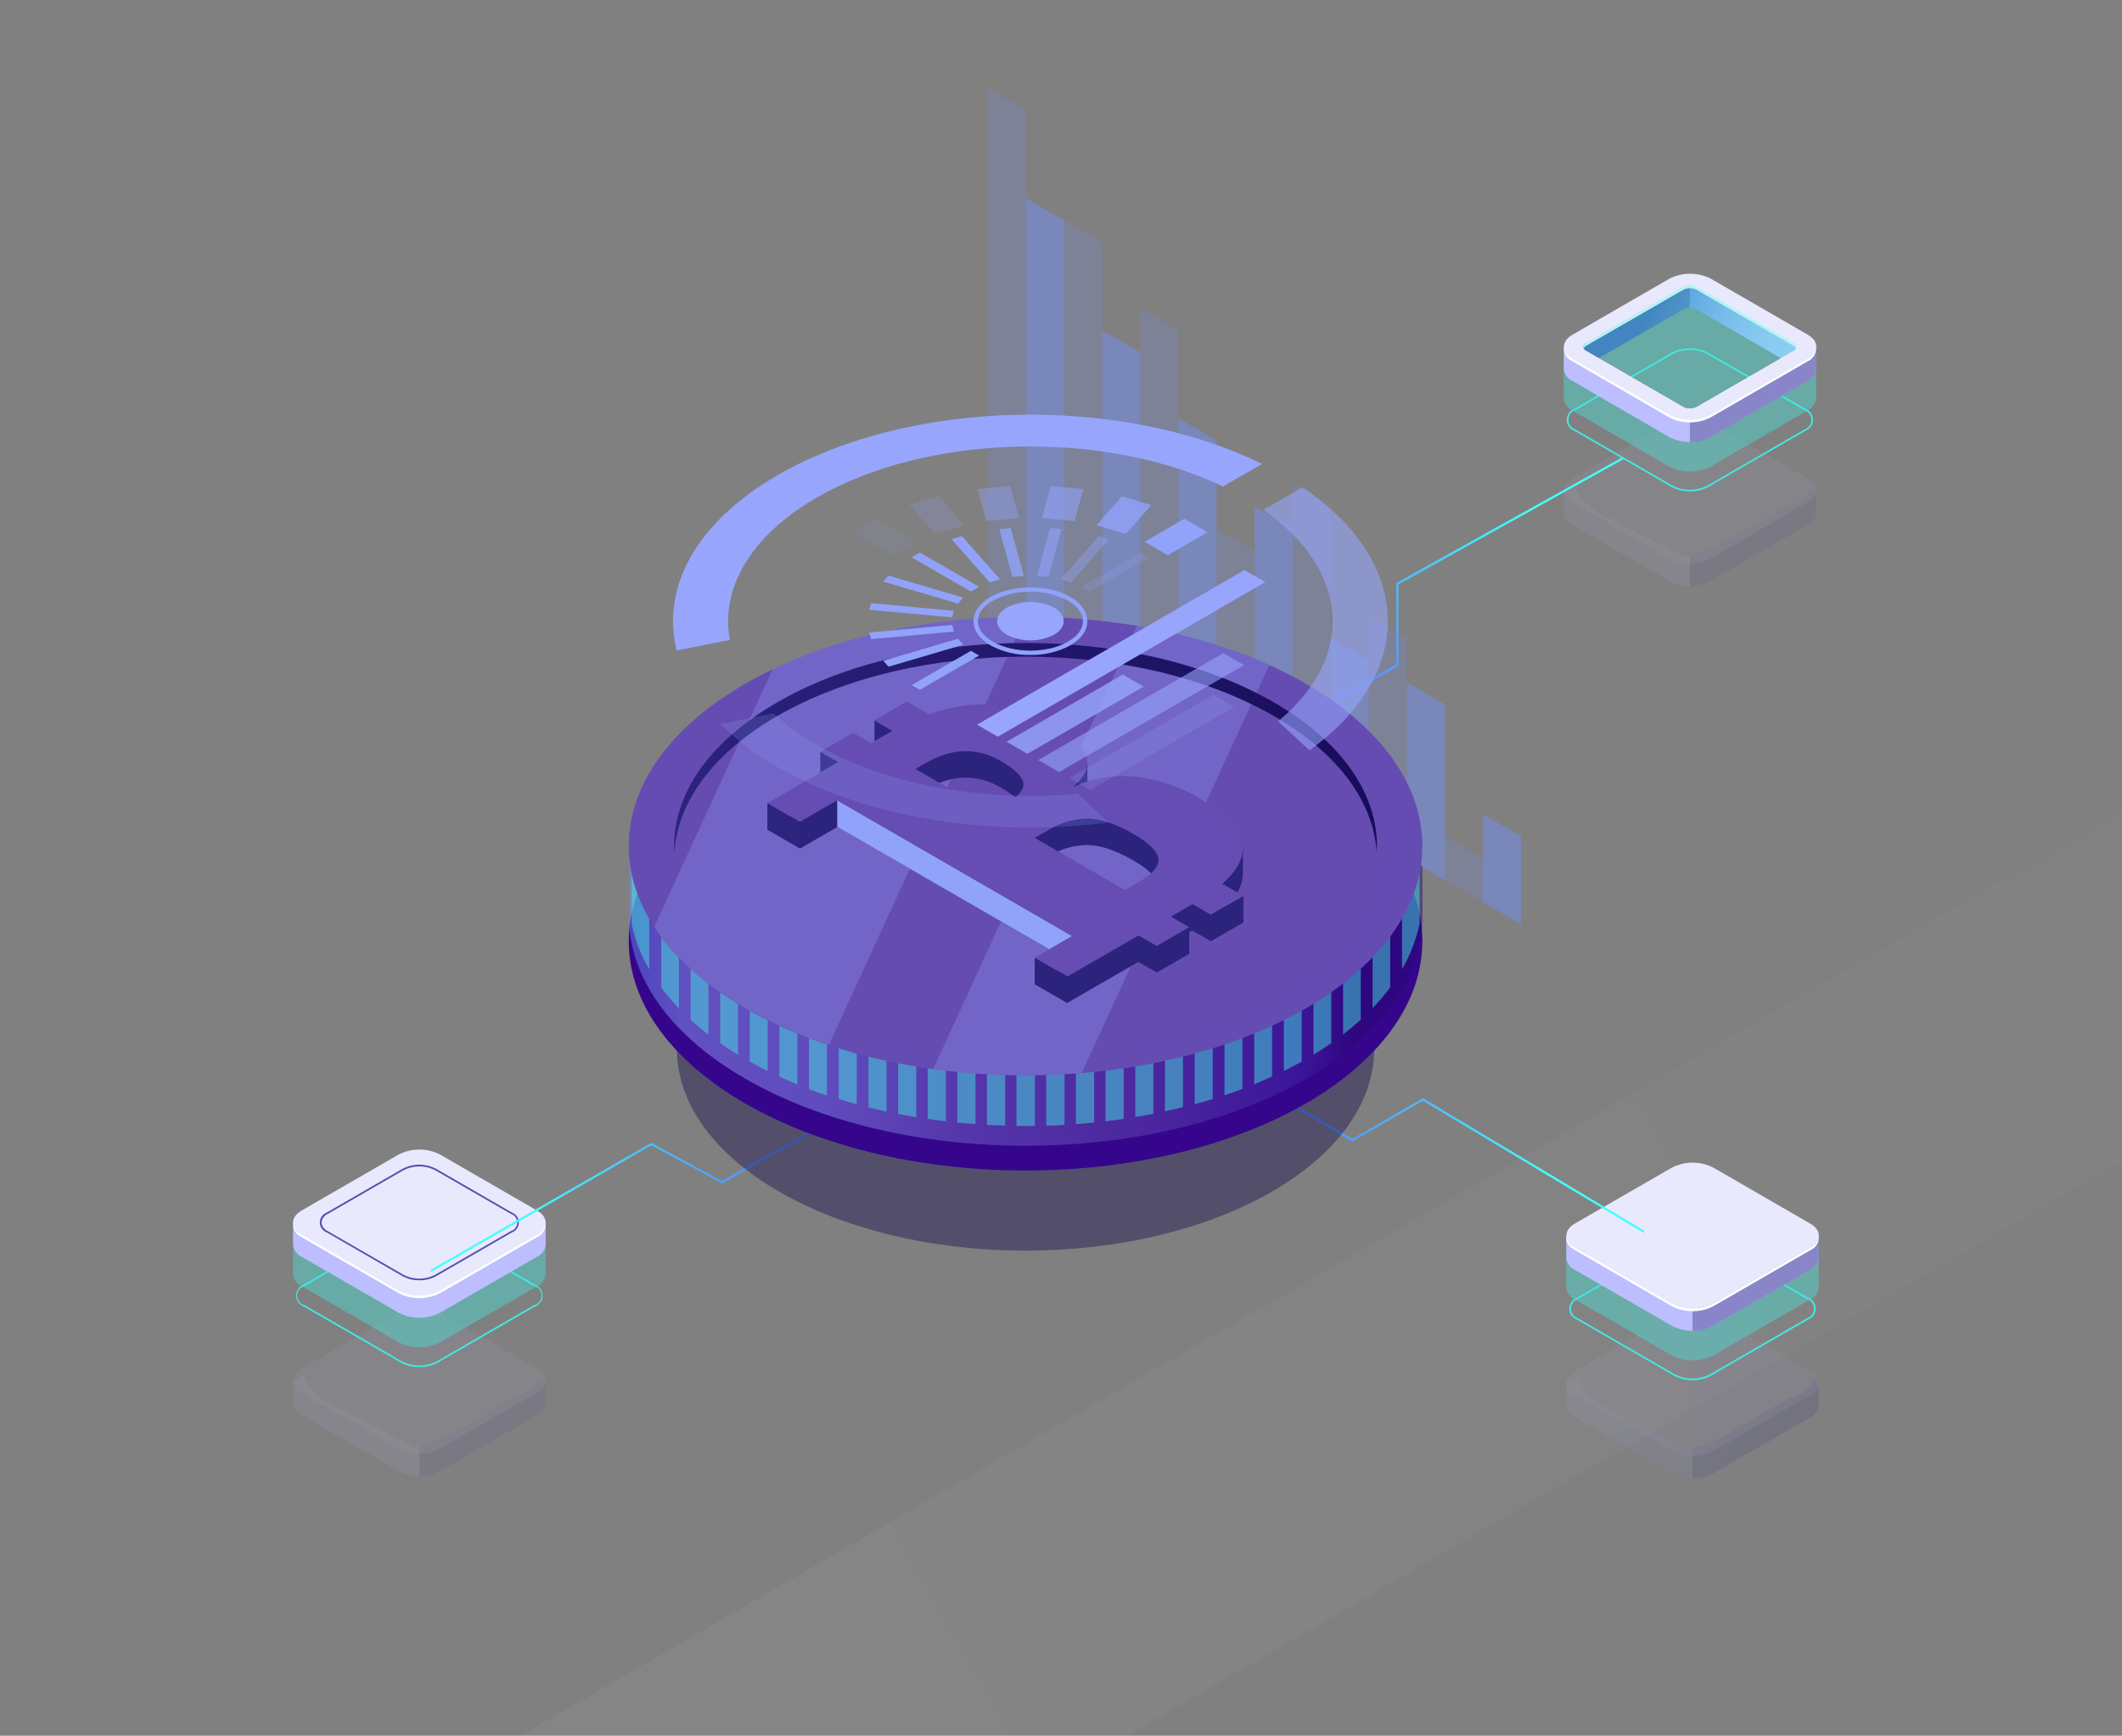 <svg width="840" height="687" viewBox="0 0 840 687" fill="none" xmlns="http://www.w3.org/2000/svg">
<rect x="0" y="0" width="840" height="687" fill="#808080" stroke="none"/>
<rect x="60" y="909.863" width="120" height="997.881" transform="rotate(-120 60 909.863)" fill="url(#paint0_linear_1_31)"/>
<g opacity="0.3">
<path opacity="0.3" d="M719.934 556.146V547.437L717.544 546.095C716.864 550.197 712.026 552.919 707.965 553.482L680.432 569.598L668.423 573.933L630.048 554.124L630.941 553.619C627.658 552.083 625.889 548.584 624.121 545.376L621.537 546.912L620.002 547.359V556.282C620.104 557.296 620.469 558.266 621.062 559.095C621.656 559.924 622.456 560.583 623.383 561.006L661.875 583.206C664.407 584.481 667.202 585.146 670.036 585.146C672.871 585.146 675.666 584.481 678.197 583.206L716.631 561.006C717.542 560.588 718.329 559.943 718.918 559.133C719.507 558.323 719.877 557.374 719.993 556.379C720.002 556.302 720.002 556.223 719.993 556.146H719.934Z" fill="url(#paint1_linear_1_31)"/>
<path opacity="0.3" d="M707.964 553.482L680.431 569.598L669.977 573.37V585.15C672.819 585.209 675.628 584.54 678.138 583.206L716.572 561.006C717.483 560.588 718.27 559.943 718.859 559.133C719.448 558.323 719.818 557.374 719.934 556.379C719.944 556.302 719.944 556.223 719.934 556.146V547.437L717.738 546.212H717.505C716.767 550.255 711.987 552.841 707.964 553.482Z" fill="#0F054C"/>
<path opacity="0.3" d="M661.876 574.342L623.442 552.141C618.934 549.556 618.934 545.318 623.442 542.713L661.876 520.512C664.407 519.237 667.202 518.573 670.037 518.573C672.871 518.573 675.666 519.237 678.198 520.512L716.632 542.713C721.12 545.318 721.12 549.556 716.632 552.141L678.198 574.342C675.669 575.626 672.873 576.295 670.037 576.295C667.201 576.295 664.405 575.626 661.876 574.342Z" fill="url(#paint2_linear_1_31)"/>
<g opacity="0.3">
<path opacity="0.3" d="M661.876 574.342L623.442 552.141C618.934 549.556 618.934 545.318 623.442 542.713L661.876 520.512C664.407 519.237 667.202 518.573 670.037 518.573C672.871 518.573 675.666 519.237 678.198 520.512L716.632 542.713C721.12 545.318 721.12 549.556 716.632 552.141L678.198 574.342C675.669 575.626 672.873 576.295 670.037 576.295C667.201 576.295 664.405 575.626 661.876 574.342Z" fill="#0F054C"/>
</g>
</g>
<path d="M669.977 546.29C667.454 546.335 664.96 545.74 662.73 544.56L624.296 522.359C623.388 522.04 622.602 521.447 622.045 520.662C621.489 519.877 621.19 518.938 621.19 517.975C621.19 517.013 621.489 516.074 622.045 515.289C622.602 514.504 623.388 513.91 624.296 513.592L662.73 491.391C664.975 490.26 667.454 489.67 669.968 489.67C672.482 489.67 674.96 490.26 677.206 491.391L715.659 513.592C716.567 513.91 717.353 514.504 717.909 515.289C718.466 516.074 718.764 517.013 718.764 517.975C718.764 518.938 718.466 519.877 717.909 520.662C717.353 521.447 716.567 522.04 715.659 522.359L677.225 544.56C674.994 545.74 672.501 546.335 669.977 546.29ZM669.977 490.341C667.571 490.293 665.191 490.855 663.06 491.974L624.626 514.175C623.828 514.44 623.134 514.95 622.642 515.632C622.15 516.314 621.885 517.134 621.885 517.975C621.885 518.817 622.15 519.636 622.642 520.319C623.134 521.001 623.828 521.511 624.626 521.776L663.06 543.976C665.202 545.059 667.568 545.624 669.968 545.624C672.367 545.624 674.734 545.059 676.875 543.976L715.309 521.737C716.107 521.472 716.802 520.962 717.294 520.28C717.786 519.598 718.051 518.778 718.051 517.936C718.051 517.095 717.786 516.275 717.294 515.593C716.802 514.911 716.107 514.401 715.309 514.136L676.875 491.935C674.747 490.832 672.374 490.283 669.977 490.341Z" fill="#42E8E0"/>
<path opacity="0.4" d="M719.934 509.451V496.29L717.544 494.949C716.864 499.07 712.026 501.772 707.965 502.336L680.432 518.452L668.423 522.787L630.048 502.977L630.941 502.472C627.658 500.936 625.889 497.437 624.121 494.229L621.537 495.765L620.002 496.212V509.587C620.104 510.601 620.469 511.571 621.062 512.4C621.656 513.229 622.456 513.888 623.383 514.311L661.875 536.511C664.404 537.795 667.2 538.465 670.036 538.465C672.872 538.465 675.668 537.795 678.197 536.511L716.631 514.311C717.542 513.893 718.329 513.248 718.918 512.438C719.507 511.628 719.877 510.679 719.993 509.684C720.002 509.607 720.002 509.528 719.993 509.451H719.934Z" fill="#42E8E0"/>
<path d="M719.934 497.748V489.039L717.544 487.697C716.864 491.819 712.026 494.521 707.965 495.085L680.432 511.2L668.423 515.535L630.048 495.726L630.941 495.221C627.658 493.685 625.889 490.186 624.121 486.978L621.537 488.533L620.002 488.961V497.884C620.104 498.898 620.469 499.868 621.062 500.697C621.656 501.526 622.456 502.185 623.383 502.608L661.875 524.808C664.404 526.092 667.2 526.762 670.036 526.762C672.872 526.762 675.668 526.092 678.197 524.808L716.631 502.608C717.542 502.19 718.329 501.545 718.918 500.735C719.507 499.925 719.877 498.976 719.993 497.981C720.002 497.904 720.002 497.825 719.993 497.748H719.934Z" fill="url(#paint3_linear_1_31)"/>
<path opacity="0.3" d="M707.964 495.084L680.431 511.2L669.977 514.971V526.752C672.819 526.81 675.628 526.141 678.138 524.808L716.572 502.607C717.483 502.19 718.27 501.545 718.859 500.735C719.448 499.924 719.818 498.976 719.934 497.981C719.944 497.903 719.944 497.825 719.934 497.747V489.038L717.738 487.813H717.505C716.767 491.857 711.987 494.52 707.964 495.084Z" fill="#0F054C"/>
<path d="M661.876 515.904L623.442 493.704C618.934 491.099 618.934 486.861 623.442 484.275L661.876 462.133C664.405 460.849 667.201 460.18 670.037 460.18C672.873 460.18 675.669 460.849 678.198 462.133L716.632 484.334C721.12 486.919 721.12 491.157 716.632 493.762L678.139 515.904C675.615 517.17 672.831 517.829 670.008 517.829C667.184 517.829 664.4 517.17 661.876 515.904Z" fill="url(#paint4_linear_1_31)"/>
<path d="M716.572 493.763L678.138 515.905C675.606 517.18 672.811 517.844 669.977 517.844C667.143 517.844 664.348 517.18 661.816 515.905L623.382 493.705C622.543 493.309 621.806 492.727 621.227 492.002C620.647 491.278 620.241 490.43 620.04 489.525C619.768 491.469 620.895 493.413 623.382 494.774L661.874 517.033C664.403 518.317 667.199 518.986 670.035 518.986C672.871 518.986 675.667 518.317 678.196 517.033L716.63 494.832C717.656 494.405 718.526 493.672 719.121 492.733C719.715 491.794 720.006 490.694 719.953 489.583C719.746 490.492 719.333 491.341 718.747 492.066C718.161 492.79 717.417 493.371 716.572 493.763Z" fill="white"/>
<path d="M650.677 488L563.253 435.683L535.458 451.718H535.135L481 419.81L481.323 419L535.458 450.746L563.253 434.711L563.899 435.035L651 487.19L650.677 488Z" fill="url(#paint5_linear_1_31)"/>
<g opacity="0.3">
<path opacity="0.3" d="M216 555.204V546.494L213.589 545.153C212.909 549.274 208.068 551.977 204.024 552.54L176.459 568.656L164.445 572.991L126.051 553.182L126.945 552.676C123.659 551.141 121.89 547.641 120.121 544.434L117.536 545.989L116 546.417V555.34C116.102 556.354 116.468 557.324 117.061 558.153C117.655 558.982 118.455 559.641 119.383 560.064L157.835 582.264C160.365 583.548 163.162 584.218 166 584.218C168.837 584.218 171.634 583.548 174.165 582.264L212.617 560.064C213.531 559.649 214.323 559.005 214.916 558.194C215.508 557.384 215.882 556.434 216 555.437C216 555.437 216 555.281 216 555.204Z" fill="url(#paint6_linear_1_31)"/>
<path opacity="0.3" d="M204.024 552.578L176.458 568.694L165.999 572.466V584.246C168.842 584.305 171.653 583.636 174.164 582.302L212.616 560.102C213.531 559.687 214.323 559.043 214.915 558.233C215.508 557.422 215.881 556.472 215.999 555.475C215.999 555.475 215.999 555.319 215.999 555.242V546.533L213.783 545.308H213.55C212.811 549.313 208.029 551.976 204.024 552.578Z" fill="#0F054C"/>
<path opacity="0.3" d="M157.835 573.419L119.383 551.218C114.872 548.613 114.872 544.375 119.383 541.79L157.835 519.531C160.365 518.247 163.162 517.577 166 517.577C168.837 517.577 171.634 518.247 174.165 519.531L212.617 541.731C217.108 544.317 217.108 548.555 212.617 551.16L174.165 573.419C171.632 574.694 168.835 575.358 166 575.358C163.164 575.358 160.368 574.694 157.835 573.419Z" fill="url(#paint7_linear_1_31)"/>
<g opacity="0.3">
<path opacity="0.3" d="M157.835 573.419L119.383 551.218C114.873 548.613 114.873 544.375 119.383 541.79L157.835 519.531C160.365 518.247 163.163 517.577 166 517.577C168.838 517.577 171.635 518.247 174.165 519.531L212.617 541.731C217.108 544.317 217.108 548.555 212.617 551.16L174.165 573.419C171.632 574.694 168.836 575.358 166 575.358C163.164 575.358 160.368 574.694 157.835 573.419Z" fill="#0F054C"/>
</g>
</g>
<path d="M166 541.11C163.474 541.165 160.977 540.569 158.749 539.379L120.296 517.179C119.395 516.856 118.615 516.262 118.064 515.479C117.513 514.696 117.217 513.762 117.217 512.805C117.217 511.847 117.513 510.913 118.064 510.13C118.615 509.347 119.395 508.754 120.296 508.431L158.749 486.23C160.996 485.09 163.48 484.495 166 484.495C168.52 484.495 171.004 485.09 173.251 486.23L211.703 508.431C212.605 508.754 213.384 509.347 213.936 510.13C214.487 510.913 214.783 511.847 214.783 512.805C214.783 513.762 214.487 514.696 213.936 515.479C213.384 516.262 212.605 516.856 211.703 517.179L173.251 539.379C171.022 540.569 168.525 541.165 166 541.11ZM159.079 538.796C161.222 539.879 163.589 540.444 165.99 540.444C168.391 540.444 170.758 539.879 172.901 538.796L211.353 516.596C212.212 516.4 212.979 515.918 213.529 515.229C214.078 514.541 214.377 513.686 214.377 512.805C214.377 511.924 214.078 511.069 213.529 510.38C212.979 509.691 212.212 509.21 211.353 509.014L172.901 486.814C170.761 485.721 168.393 485.152 165.99 485.152C163.587 485.152 161.219 485.721 159.079 486.814L120.627 509.014C119.768 509.21 119.001 509.691 118.451 510.38C117.902 511.069 117.603 511.924 117.603 512.805C117.603 513.686 117.902 514.541 118.451 515.229C119.001 515.918 119.768 516.4 120.627 516.596L159.079 538.796Z" fill="#42E8E0"/>
<path opacity="0.4" d="M216 504.29V491.11L213.589 489.768C212.909 493.89 208.068 496.592 204.024 497.155L176.458 513.271L164.445 517.587L126.05 497.778L126.945 497.272C123.659 495.736 121.89 492.237 120.121 489.03L117.536 490.585L116 491.012V504.407C116.093 505.421 116.456 506.392 117.051 507.219C117.646 508.046 118.451 508.7 119.383 509.111L157.835 531.312C160.365 532.596 163.162 533.265 166 533.265C168.837 533.265 171.634 532.596 174.165 531.312L212.617 509.111C213.531 508.696 214.323 508.052 214.916 507.242C215.508 506.431 215.882 505.482 216 504.484C216 504.484 216 504.329 216 504.251V504.29Z" fill="#42E8E0"/>
<path d="M216 492.568V483.859L213.589 482.517C212.909 486.638 208.068 489.341 204.024 489.904L176.458 506.02L164.445 510.355L126.05 490.546L126.945 490.04C123.659 488.505 121.89 485.006 120.121 481.817L117.536 483.353L116 483.781V492.723C116.105 493.734 116.472 494.7 117.066 495.525C117.659 496.35 118.458 497.006 119.383 497.428L157.835 519.628C160.365 520.912 163.162 521.582 166 521.582C168.837 521.582 171.634 520.912 174.165 519.628L212.617 497.428C213.531 497.013 214.323 496.369 214.916 495.559C215.508 494.748 215.882 493.798 216 492.801C216 492.801 216 492.645 216 492.568Z" fill="url(#paint8_linear_1_31)"/>
<path d="M157.835 510.783L119.383 488.582C114.872 485.977 114.872 481.739 119.383 479.154L157.835 456.953C160.365 455.669 163.162 455 166 455C168.837 455 171.634 455.669 174.165 456.953L212.617 479.154C217.108 481.759 217.108 485.977 212.617 488.582L174.165 510.783C171.634 512.067 168.837 512.736 166 512.736C163.162 512.736 160.365 512.067 157.835 510.783Z" fill="url(#paint9_linear_1_31)"/>
<path d="M166 506.739C163.719 506.79 161.463 506.255 159.449 505.184L129.414 487.843C128.593 487.552 127.882 487.013 127.379 486.301C126.876 485.589 126.607 484.739 126.607 483.868C126.607 482.996 126.876 482.146 127.379 481.434C127.882 480.723 128.593 480.184 129.414 479.892L159.449 462.552C161.478 461.518 163.723 460.978 166 460.978C168.277 460.978 170.522 461.518 172.551 462.552L202.586 479.892C203.408 480.184 204.118 480.723 204.621 481.434C205.124 482.146 205.394 482.996 205.394 483.868C205.394 484.739 205.124 485.589 204.621 486.301C204.118 487.013 203.408 487.552 202.586 487.843L172.551 505.184C170.537 506.255 168.281 506.79 166 506.739ZM159.779 504.601C161.704 505.579 163.832 506.089 165.99 506.089C168.149 506.089 170.277 505.579 172.201 504.601L202.256 487.26C202.977 487.032 203.607 486.581 204.054 485.971C204.501 485.361 204.742 484.624 204.742 483.868C204.742 483.112 204.501 482.375 204.054 481.765C203.607 481.155 202.977 480.703 202.256 480.476L172.201 463.154C170.277 462.176 168.149 461.666 165.99 461.666C163.832 461.666 161.704 462.176 159.779 463.154L129.744 480.495C129.069 480.789 128.485 481.257 128.051 481.851C127.617 482.446 127.349 483.145 127.276 483.878C127.352 484.612 127.62 485.312 128.054 485.91C128.487 486.507 129.07 486.979 129.744 487.28L159.779 504.601Z" fill="#5351AF"/>
<path d="M212.617 488.583L174.164 510.783C171.634 512.067 168.837 512.737 165.999 512.737C163.162 512.737 160.365 512.067 157.835 510.783L119.382 488.583C118.543 488.187 117.806 487.605 117.226 486.88C116.647 486.156 116.24 485.309 116.039 484.403C115.994 485.517 116.29 486.618 116.888 487.559C117.485 488.501 118.355 489.237 119.382 489.671L157.835 511.872C160.367 513.147 163.164 513.811 165.999 513.811C168.835 513.811 171.631 513.147 174.164 511.872L212.617 489.671C213.643 489.239 214.512 488.502 215.107 487.56C215.701 486.618 215.992 485.516 215.941 484.403C215.742 485.307 215.34 486.154 214.763 486.878C214.187 487.603 213.453 488.186 212.617 488.583Z" fill="white"/>
<path d="M170.709 503.441L257.839 453.308L285.723 468.352L286.046 468.35L340.002 437.768L339.674 437.002L285.718 467.43L257.834 452.386L257.189 452.697L170.382 502.675L170.709 503.441Z" fill="url(#paint10_linear_1_31)"/>
<g opacity="0.3">
<path opacity="0.3" d="M718.903 202.896V194.187L716.495 192.845C715.815 196.947 710.979 199.669 706.94 200.232L679.4 216.329L667.398 220.683L629.041 200.874L629.934 200.349C626.652 198.833 624.885 195.314 623.117 192.126L620.534 193.662L619 194.089V203.032C619.091 204.047 619.453 205.019 620.047 205.846C620.642 206.674 621.447 207.326 622.379 207.736L660.795 229.937C663.322 231.221 666.117 231.89 668.952 231.89C671.786 231.89 674.581 231.221 677.109 229.937L715.524 207.736C716.438 207.322 717.229 206.678 717.821 205.867C718.413 205.057 718.786 204.107 718.903 203.11V202.896Z" fill="url(#paint11_linear_1_31)"/>
<path opacity="0.3" d="M706.939 200.232L679.4 216.329L668.951 220.119V231.9C671.791 231.959 674.599 231.289 677.108 229.956L715.523 207.756C716.437 207.341 717.228 206.697 717.82 205.886C718.412 205.076 718.785 204.126 718.903 203.129V202.915V194.206L716.708 192.981H716.475C715.698 197.005 710.94 199.669 706.939 200.232Z" fill="#0F054C"/>
<path opacity="0.3" d="M660.794 221.091L622.476 198.891C617.97 196.286 617.97 192.067 622.476 189.462L660.794 167.184C663.322 165.9 666.117 165.231 668.951 165.231C671.786 165.231 674.581 165.9 677.108 167.184L715.524 189.385C720.029 191.99 720.029 196.208 715.524 198.813L677.108 221.014C674.587 222.31 671.795 222.992 668.961 223.006C666.126 223.019 663.328 222.363 660.794 221.091Z" fill="url(#paint12_linear_1_31)"/>
<g opacity="0.3">
<path opacity="0.3" d="M660.794 221.091L622.476 198.891C617.97 196.286 617.97 192.067 622.476 189.462L660.794 167.184C663.322 165.9 666.117 165.231 668.951 165.231C671.786 165.231 674.581 165.9 677.108 167.184L715.524 189.385C720.029 191.99 720.029 196.208 715.524 198.813L677.108 221.014C674.587 222.31 671.795 222.992 668.961 223.006C666.126 223.019 663.328 222.363 660.794 221.091Z" fill="#0F054C"/>
</g>
</g>
<path d="M668.953 194.498C666.431 194.543 663.938 193.948 661.708 192.768L623.293 170.567C622.386 170.248 621.6 169.655 621.044 168.87C620.488 168.085 620.189 167.146 620.189 166.183C620.189 165.221 620.488 164.282 621.044 163.497C621.6 162.712 622.386 162.118 623.293 161.8L661.708 139.599C663.956 138.467 666.437 137.878 668.953 137.878C671.468 137.878 673.949 138.467 676.197 139.599L714.612 161.8C715.519 162.118 716.305 162.712 716.861 163.497C717.417 164.282 717.716 165.221 717.716 166.183C717.716 167.146 717.417 168.085 716.861 168.87C716.305 169.655 715.519 170.248 714.612 170.567L676.197 192.768C673.967 193.948 671.475 194.543 668.953 194.498ZM668.953 138.53C666.552 138.488 664.18 139.057 662.058 140.182L623.623 162.383C622.826 162.648 622.132 163.158 621.64 163.84C621.148 164.522 620.883 165.342 620.883 166.183C620.883 167.025 621.148 167.844 621.64 168.527C622.132 169.209 622.826 169.719 623.623 169.984L662.058 192.184C664.199 193.267 666.564 193.832 668.962 193.832C671.361 193.832 673.726 193.267 675.867 192.184L714.282 169.984C715.08 169.719 715.773 169.209 716.265 168.527C716.757 167.844 717.022 167.025 717.022 166.183C717.022 165.342 716.757 164.522 716.265 163.84C715.773 163.158 715.08 162.648 714.282 162.383L675.867 140.182C673.738 139.057 671.36 138.488 668.953 138.53Z" fill="#42E8E0"/>
<path opacity="0.4" d="M718.903 157.659V144.498L716.495 143.156C715.815 147.258 710.979 149.98 706.94 150.544L679.4 166.659L667.398 171.072L629.041 151.263L629.934 150.757C626.652 149.222 624.885 145.722 623.117 142.515L620.534 144.051L619 144.498V157.873C619.124 158.883 619.51 159.844 620.12 160.659C620.73 161.474 621.542 162.115 622.476 162.519L660.795 184.68C663.322 185.964 666.117 186.634 668.952 186.634C671.786 186.634 674.581 185.964 677.109 184.68L715.524 162.48C716.438 162.065 717.229 161.421 717.821 160.611C718.413 159.8 718.786 158.85 718.903 157.853V157.62V157.659Z" fill="#42E8E0"/>
<path d="M718.903 145.956V137.247L716.495 135.905C715.815 140.007 710.979 142.729 706.94 143.292L679.4 159.408L667.398 163.743L629.041 143.856L629.934 143.351C626.652 141.815 624.885 138.316 623.117 135.108L620.534 136.644L619 137.091V146.014C619.102 147.028 619.467 147.998 620.06 148.827C620.653 149.656 621.453 150.315 622.379 150.738L660.795 173.016C663.325 174.291 666.119 174.956 668.952 174.956C671.785 174.956 674.578 174.291 677.109 173.016L715.524 150.816C716.438 150.401 717.229 149.757 717.821 148.947C718.413 148.136 718.786 147.186 718.903 146.189V145.956Z" fill="url(#paint13_linear_1_31)"/>
<path opacity="0.3" d="M706.939 143.293L679.4 159.409L668.951 163.18V174.961C671.791 175.019 674.599 174.35 677.108 173.017L715.523 150.816C716.437 150.402 717.228 149.758 717.82 148.947C718.412 148.137 718.785 147.187 718.903 146.19V145.956V137.247L716.708 136.022H716.475C715.698 140.066 710.94 142.729 706.939 143.293Z" fill="#0F054C"/>
<path d="M629.934 143.428L666.349 122.472C667.16 122.065 668.054 121.853 668.961 121.853C669.868 121.853 670.763 122.065 671.573 122.472L707.328 143.137L706.94 143.37C710.979 142.806 715.815 140.084 716.495 135.983L676.351 113.627L664.698 110.536L655.182 116.134L623.137 135.263C624.885 138.393 626.652 141.912 629.934 143.428Z" fill="url(#paint14_linear_1_31)"/>
<path opacity="0.3" d="M668.951 111.605L664.679 110.458L655.162 116.057L623.117 135.186C624.884 138.393 626.652 141.893 629.934 143.428L666.349 122.472C667.145 122.033 668.043 121.811 668.951 121.83V111.605Z" fill="#0F054C"/>
<path d="M660.794 164.152L622.476 141.912C617.97 139.327 617.97 135.089 622.476 132.484L660.891 110.283C663.422 109.008 666.215 108.344 669.048 108.344C671.881 108.344 674.675 109.008 677.205 110.283L715.621 132.484C720.127 135.089 720.127 139.327 715.621 141.912L677.205 164.113C674.668 165.419 671.858 166.104 669.005 166.11C666.152 166.117 663.338 165.446 660.794 164.152ZM671.573 113.608C670.762 113.201 669.868 112.989 668.961 112.989C668.054 112.989 667.16 113.201 666.349 113.608L627.933 135.808C627.613 135.912 627.335 136.115 627.137 136.387C626.939 136.66 626.832 136.988 626.832 137.324C626.832 137.661 626.939 137.989 627.137 138.262C627.335 138.534 627.613 138.737 627.933 138.841L666.349 161.041C667.16 161.448 668.054 161.66 668.961 161.66C669.868 161.66 670.762 161.448 671.573 161.041L709.989 138.841C710.3 138.728 710.568 138.521 710.758 138.25C710.948 137.979 711.05 137.656 711.05 137.324C711.05 136.993 710.948 136.67 710.758 136.399C710.568 136.128 710.3 135.921 709.989 135.808L671.573 113.608Z" fill="url(#paint15_linear_1_31)"/>
<path d="M709.988 135.73L671.573 113.53C670.762 113.123 669.867 112.911 668.96 112.911C668.054 112.911 667.159 113.123 666.348 113.53L627.933 135.73C626.962 136.294 626.651 137.071 626.962 137.791C627.181 137.377 627.519 137.038 627.933 136.819L666.348 114.696C667.159 114.289 668.054 114.077 668.96 114.077C669.867 114.077 670.762 114.289 671.573 114.696L709.988 136.897C710.397 137.116 710.729 137.455 710.94 137.869C711.25 137.071 710.94 136.294 709.988 135.73Z" fill="white"/>
<path d="M715.525 141.912L677.11 164.112C674.582 165.397 671.787 166.066 668.953 166.066C666.118 166.066 663.323 165.397 660.796 164.112L622.477 141.912C621.639 141.522 620.901 140.944 620.322 140.222C619.743 139.501 619.337 138.655 619.137 137.752C619.094 138.863 619.391 139.961 619.988 140.899C620.584 141.837 621.453 142.57 622.477 143.001L660.796 165.24C663.323 166.524 666.118 167.193 668.953 167.193C671.787 167.193 674.582 166.524 677.11 165.24L715.525 143.039C716.549 142.609 717.418 141.876 718.015 140.938C718.612 140 718.909 138.902 718.866 137.791C718.66 138.687 718.252 139.525 717.673 140.239C717.094 140.953 716.359 141.526 715.525 141.912Z" fill="white"/>
<path d="M661.882 163.53L623.466 141.329C619.582 139.074 619.582 135.497 623.466 133.164L661.882 110.964C664.07 109.844 666.493 109.261 668.951 109.261C671.409 109.261 673.832 109.844 676.02 110.964L714.436 133.164C718.32 135.419 718.32 138.996 714.436 141.329L676.02 163.53C673.832 164.649 671.409 165.233 668.951 165.233C666.493 165.233 664.07 164.649 661.882 163.53ZM672.641 112.986C671.499 112.4 670.234 112.095 668.951 112.095C667.668 112.095 666.403 112.4 665.261 112.986L626.846 135.108C626.398 135.258 626.008 135.546 625.732 135.929C625.456 136.313 625.308 136.774 625.308 137.247C625.308 137.72 625.456 138.18 625.732 138.564C626.008 138.948 626.398 139.235 626.846 139.385L665.203 161.586C666.348 162.16 667.612 162.46 668.893 162.46C670.174 162.46 671.438 162.16 672.583 161.586L711.018 139.385C711.466 139.235 711.855 138.948 712.131 138.564C712.407 138.18 712.555 137.72 712.555 137.247C712.555 136.774 712.407 136.313 712.131 135.929C711.855 135.546 711.466 135.258 711.018 135.108L672.641 112.986Z" fill="url(#paint16_linear_1_31)"/>
<path opacity="0.4" d="M671.574 113.53C670.764 113.123 669.869 112.911 668.962 112.911C668.055 112.911 667.161 113.123 666.35 113.53L627.935 135.73C627.614 135.834 627.336 136.037 627.138 136.309C626.94 136.582 626.833 136.91 626.833 137.246C626.833 137.583 626.94 137.911 627.138 138.184C627.336 138.456 627.614 138.659 627.935 138.763L666.35 160.963C667.161 161.37 668.055 161.582 668.962 161.582C669.869 161.582 670.764 161.37 671.574 160.963L709.99 138.763C710.301 138.65 710.569 138.443 710.759 138.172C710.949 137.901 711.051 137.578 711.051 137.246C711.051 136.915 710.949 136.592 710.759 136.321C710.569 136.05 710.301 135.843 709.99 135.73L671.574 113.53Z" fill="#42E8E0"/>
<path d="M642.594 181.78L553.574 231.333L553.564 263.421L553.402 263.701L498.701 294.629L498.162 293.944L552.722 262.935L552.733 230.847L553.337 230.449L642.054 181.095L642.594 181.78Z" fill="url(#paint17_linear_1_31)"/>
<path opacity="0.5" d="M587.023 322.296L602.086 331.015V365.83L587.023 357.126V322.296Z" fill="#758EF5"/>
<path opacity="0.2" d="M571.961 331.015L587.024 339.719V357.126L571.961 348.423V331.015Z" fill="#758EF5"/>
<path opacity="0.5" d="M556.897 270.059L571.96 278.778V348.423L556.897 339.719V270.059Z" fill="#758EF5"/>
<path opacity="0.2" d="M541.819 243.948L556.897 252.652V339.719L541.819 331.015V243.948Z" fill="#758EF5"/>
<path opacity="0.5" d="M526.757 252.652L541.819 261.355V331.015L526.757 322.296V252.652Z" fill="#758EF5"/>
<path opacity="0.2" d="M511.693 191.711L526.756 200.415V322.296L511.693 313.592V191.711Z" fill="#758EF5"/>
<path opacity="0.5" d="M496.632 200.415L511.694 209.119V313.593L496.632 304.889V200.415Z" fill="#758EF5"/>
<path opacity="0.2" d="M481.569 209.118L496.632 217.822V304.888L481.569 296.185V209.118Z" fill="#758EF5"/>
<path opacity="0.5" d="M466.492 165.585L481.57 174.304V296.186L466.492 287.482V165.585Z" fill="#758EF5"/>
<path opacity="0.2" d="M451.429 122.067L466.491 130.77V287.482L451.429 278.762V122.067Z" fill="#758EF5"/>
<path opacity="0.5" d="M436.366 130.771L451.429 139.474V278.763L436.366 270.059V130.771Z" fill="#758EF5"/>
<path opacity="0.2" d="M421.304 87.237L436.366 95.94V270.059L421.304 261.355V87.237Z" fill="#758EF5"/>
<path opacity="0.5" d="M406.225 78.533L421.303 87.237V261.355L406.225 252.652V78.533Z" fill="#758EF5"/>
<path opacity="0.2" d="M391.163 35L406.226 43.704V252.652L391.163 243.948V35Z" fill="#758EF5"/>
<path opacity="0.4" d="M405.96 495C482.176 495 543.962 459.296 543.962 415.254C543.962 371.211 482.176 335.507 405.96 335.507C329.744 335.507 267.959 371.211 267.959 415.254C267.959 459.296 329.744 495 405.96 495Z" fill="#0F054C"/>
<path d="M405.961 463.294C492.708 463.294 563.031 422.657 563.031 372.528C563.031 322.399 492.708 281.762 405.961 281.762C319.213 281.762 248.891 322.399 248.891 372.528C248.891 422.657 319.213 463.294 405.961 463.294Z" fill="url(#paint18_linear_1_31)"/>
<path opacity="0.48" d="M563.047 342.641H559.165C552.86 326.477 538.823 311.106 517.036 298.533C455.699 263.081 356.239 263.081 294.979 298.533C274.404 310.422 260.817 324.783 253.969 339.968H249.046V360.095C247.82 384.201 263.131 408.54 294.979 426.926C356.317 462.362 455.776 462.362 517.114 426.926C547.782 409.192 563.125 385.972 563.125 362.737L563.047 342.641Z" fill="url(#paint19_linear_1_31)"/>
<path opacity="0.48" d="M559.165 334.838C558.948 334.279 558.715 333.719 558.466 333.16V319.933H550.236V318.985C548.086 316.098 545.752 313.351 543.249 310.764V319.933H538.59V306.21C536.406 304.22 534.066 302.272 531.571 300.366V319.965H526.913V296.884C524.661 295.33 522.254 293.776 519.863 292.315V319.887H515.204V289.58C512.906 288.285 510.551 287.041 508.139 285.85V319.887H503.48V283.689C501.151 282.653 498.791 281.617 496.399 280.581V319.887H491.741V288.103H484.644V319.933H479.986V296.884H472.858V319.98H468.2V305.619H461.057V319.98H456.491V314.369H449.395V319.98H362.653V314.369H355.479V319.98H350.913V305.619H343.801V319.98H339.143V296.884H332.015V319.98H327.357V288.103H320.26V319.933H315.602V280.596C313.21 281.57 310.85 282.606 308.521 283.705V319.98H303.862V285.865C301.455 287.062 299.095 288.29 296.797 289.58V319.933H292.138V292.315C289.685 293.786 287.335 295.304 285.088 296.869V319.933H280.43V300.288C277.93 302.184 275.6 304.143 273.411 306.132V319.933H268.752V310.608C266.258 313.199 263.925 315.939 261.764 318.814V319.856H253.534V332.056H250.041V365.798C251.403 372.098 253.756 378.142 257.013 383.703V362.674H261.764V390.914C263.916 393.791 266.25 396.527 268.752 399.105V362.674H273.411V403.674C275.6 405.648 277.945 407.607 280.43 409.503V362.674H285.088V412.922C287.345 414.476 289.695 415.999 292.138 417.491V362.674H296.797V420.18C299.095 421.455 301.45 422.693 303.862 423.895V362.674H308.521V426.133C310.85 427.169 313.21 428.205 315.602 429.241V362.721H320.26V431.106C322.589 431.992 324.919 432.831 327.357 433.64V362.674H332.015V435.007C334.376 435.738 336.674 436.422 339.143 437.074V362.674H343.801V438.318C346.162 438.893 348.537 439.452 350.944 439.965V362.721H355.51V440.913C357.886 441.38 360.277 441.799 362.684 442.203V362.674H367.234V442.856C369.61 443.214 372.016 443.524 374.423 443.82V362.674H378.942V444.317C381.334 444.55 383.74 444.752 386.163 444.939V362.674H390.651V445.234C393.073 445.358 395.48 445.467 397.902 445.545V362.674H402.375V445.638C404.818 445.638 407.256 445.638 409.688 445.638V362.674H414.161V445.545C416.583 445.545 418.99 445.358 421.412 445.234V362.674H425.9V444.939C428.323 444.752 430.729 444.55 433.121 444.301V362.674H437.64V443.804C440.047 443.524 442.453 443.198 444.829 442.856V362.674H449.395V442.141C451.802 441.753 454.193 441.317 456.569 440.851V362.674H461.134V439.872C463.541 439.344 465.917 438.8 468.277 438.209V362.674H472.936V437.059C475.327 436.406 477.703 435.707 480.063 434.992V362.674H484.722V433.5C487.113 432.707 489.489 431.945 491.818 430.982V362.674H496.477V429.163C498.868 428.184 501.229 427.174 503.558 426.055V362.674H508.216V423.895C510.629 422.693 512.984 421.455 515.282 420.18V362.674H519.94V417.46C522.394 415.968 524.744 414.44 526.99 412.875V362.674H531.649V409.456C534.133 407.539 536.473 405.591 538.668 403.612V362.674H543.326V399.058C545.833 396.474 548.167 393.728 550.314 390.837V362.674H554.988V383.641C558.271 378.031 560.625 371.927 561.96 365.565V334.854L559.165 334.838Z" fill="url(#paint20_linear_1_31)"/>
<path d="M405.961 425.636C492.708 425.636 563.031 384.998 563.031 334.87C563.031 284.741 492.708 244.104 405.961 244.104C319.213 244.104 248.891 284.741 248.891 334.87C248.891 384.998 319.213 425.636 405.961 425.636Z" fill="url(#paint21_linear_1_31)"/>
<path opacity="0.3" d="M406.023 244.041C370.432 244.041 334.841 250.989 305.865 264.868L259 366.824C266.64 378.558 278.581 389.547 294.902 398.981C305.434 404.983 316.554 409.889 328.086 413.621L406.023 244.041Z" fill="#91A2FA"/>
<path opacity="0.3" d="M450.03 247.74L369.406 423.149C388.889 425.797 408.602 426.318 428.197 424.703L502.407 263.236C485.679 255.858 468.078 250.65 450.03 247.74Z" fill="#91A2FA"/>
<g opacity="0.05">
<path opacity="0.05" d="M405.961 415.254C482.786 415.254 545.065 379.265 545.065 334.87C545.065 290.475 482.786 254.486 405.961 254.486C329.136 254.486 266.857 290.475 266.857 334.87C266.857 379.265 329.136 415.254 405.961 415.254Z" fill="url(#paint22_linear_1_31)"/>
<g opacity="0.05">
<path opacity="0.05" d="M157.491 334.528L156 333.658L398.337 193.623L399.828 194.493L157.491 334.528Z" fill="#91A2FA"/>
<path opacity="0.05" d="M161.761 336.983L160.27 336.128L402.607 196.094L404.098 196.949L161.761 336.983Z" fill="#91A2FA"/>
<path opacity="0.05" d="M166.032 339.455L164.541 338.6L406.878 198.566L408.369 199.42L166.032 339.455Z" fill="#91A2FA"/>
<path opacity="0.05" d="M170.302 341.926L168.811 341.071L411.148 201.037L412.639 201.891L170.302 341.926Z" fill="#91A2FA"/>
<path opacity="0.05" d="M174.572 344.397L173.082 343.527L415.418 203.492L416.909 204.363L174.572 344.397Z" fill="#91A2FA"/>
<path opacity="0.05" d="M178.842 346.853L177.352 345.998L419.688 205.963L421.179 206.818L178.842 346.853Z" fill="#91A2FA"/>
<path opacity="0.05" d="M183.113 349.324L181.622 348.469L423.959 208.434L425.434 209.289L183.113 349.324Z" fill="#91A2FA"/>
<path opacity="0.05" d="M187.383 351.795L185.893 350.94L428.229 210.906L429.705 211.761L187.383 351.795Z" fill="#91A2FA"/>
<path opacity="0.05" d="M191.653 354.267L190.163 353.396L432.499 213.362L433.975 214.217L191.653 354.267Z" fill="#91A2FA"/>
<path opacity="0.05" d="M195.924 356.722L194.433 355.867L436.77 215.833L438.245 216.688L195.924 356.722Z" fill="#91A2FA"/>
<path opacity="0.05" d="M200.178 359.193L198.703 358.338L441.04 218.304L442.515 219.159L200.178 359.193Z" fill="#91A2FA"/>
<path opacity="0.05" d="M204.449 361.664L202.974 360.81L445.311 220.775L446.786 221.63L204.449 361.664Z" fill="#91A2FA"/>
<path opacity="0.05" d="M208.719 364.12L207.244 363.265L449.581 223.23L451.056 224.085L208.719 364.12Z" fill="#91A2FA"/>
<path opacity="0.05" d="M212.99 366.591L211.515 365.736L453.852 225.702L455.327 226.557L212.99 366.591Z" fill="#91A2FA"/>
<path opacity="0.05" d="M217.26 369.062L215.785 368.207L458.122 228.173L459.597 229.028L217.26 369.062Z" fill="#91A2FA"/>
<path opacity="0.05" d="M221.531 371.533L220.04 370.679L462.377 230.629L463.868 231.499L221.531 371.533Z" fill="#91A2FA"/>
<path opacity="0.05" d="M225.801 374.005L224.31 373.135L466.647 233.1L468.138 233.955L225.801 374.005Z" fill="#91A2FA"/>
<path opacity="0.05" d="M230.071 376.461L228.581 375.606L470.917 235.572L472.408 236.426L230.071 376.461Z" fill="#91A2FA"/>
<path opacity="0.05" d="M234.341 378.932L232.851 378.077L475.187 238.042L476.678 238.897L234.341 378.932Z" fill="#91A2FA"/>
<path opacity="0.05" d="M238.612 381.403L237.121 380.533L479.458 240.498L480.949 241.368L238.612 381.403Z" fill="#91A2FA"/>
<path opacity="0.05" d="M242.882 383.858L241.392 383.003L483.728 242.969L485.219 243.824L242.882 383.858Z" fill="#91A2FA"/>
<path opacity="0.05" d="M247.152 386.33L245.662 385.475L487.998 245.44L489.489 246.295L247.152 386.33Z" fill="#91A2FA"/>
<path opacity="0.05" d="M251.423 388.801L249.932 387.946L492.269 247.912L493.76 248.767L251.423 388.801Z" fill="#91A2FA"/>
<path opacity="0.05" d="M255.693 391.272L254.202 390.417L496.539 250.367L498.03 251.238L255.693 391.272Z" fill="#91A2FA"/>
<path opacity="0.05" d="M259.963 393.727L258.473 392.873L500.81 252.838L502.3 253.693L259.963 393.727Z" fill="#91A2FA"/>
<path opacity="0.05" d="M264.234 396.198L262.743 395.344L505.08 255.309L506.555 256.164L264.234 396.198Z" fill="#91A2FA"/>
<path opacity="0.05" d="M268.504 398.67L267.014 397.815L509.351 257.781L510.826 258.635L268.504 398.67Z" fill="#91A2FA"/>
<path opacity="0.05" d="M272.759 401.141L271.284 400.271L513.621 260.236L515.096 261.107L272.759 401.141Z" fill="#91A2FA"/>
<path opacity="0.05" d="M277.029 403.597L275.554 402.742L517.891 262.708L519.366 263.562L277.029 403.597Z" fill="#91A2FA"/>
<path opacity="0.05" d="M281.299 406.068L279.824 405.213L522.161 265.178L523.636 266.033L281.299 406.068Z" fill="#91A2FA"/>
<path opacity="0.05" d="M285.57 408.539L284.095 407.684L526.432 267.649L527.907 268.504L285.57 408.539Z" fill="#91A2FA"/>
<path opacity="0.05" d="M289.84 411.01L288.365 410.14L530.702 270.106L532.177 270.961L289.84 411.01Z" fill="#91A2FA"/>
<path opacity="0.05" d="M294.11 413.466L292.635 412.611L534.957 272.577L536.447 273.431L294.11 413.466Z" fill="#91A2FA"/>
<path opacity="0.05" d="M298.38 415.937L296.905 415.083L539.242 275.048L540.717 275.903L298.38 415.937Z" fill="#91A2FA"/>
<path opacity="0.05" d="M302.651 418.409L301.176 417.554L543.497 277.504L544.988 278.374L302.651 418.409Z" fill="#91A2FA"/>
<path opacity="0.05" d="M306.921 420.88L305.446 420.009L547.768 279.975L549.258 280.845L306.921 420.88Z" fill="#91A2FA"/>
<path opacity="0.05" d="M311.192 423.335L309.701 422.48L552.038 282.446L553.529 283.301L311.192 423.335Z" fill="#91A2FA"/>
<path opacity="0.05" d="M315.462 425.807L313.972 424.952L556.309 284.918L557.799 285.773L315.462 425.807Z" fill="#91A2FA"/>
<path opacity="0.05" d="M319.733 428.278L318.242 427.423L560.579 287.373L562.07 288.243L319.733 428.278Z" fill="#91A2FA"/>
<path opacity="0.05" d="M324.002 430.749L322.512 429.879L564.849 289.844L566.339 290.715L324.002 430.749Z" fill="#91A2FA"/>
<path opacity="0.05" d="M328.273 433.204L326.782 432.35L569.119 292.315L570.61 293.17L328.273 433.204Z" fill="#91A2FA"/>
<path opacity="0.05" d="M332.544 435.675L331.054 434.821L573.391 294.786L574.881 295.641L332.544 435.675Z" fill="#91A2FA"/>
<path opacity="0.05" d="M336.814 438.147L335.323 437.293L577.66 297.258L579.151 298.113L336.814 438.147Z" fill="#91A2FA"/>
<path opacity="0.05" d="M341.084 440.619L339.594 439.748L581.931 299.714L583.421 300.569L341.084 440.619Z" fill="#91A2FA"/>
<path opacity="0.05" d="M345.355 443.074L343.864 442.219L586.201 302.185L587.692 303.04L345.355 443.074Z" fill="#91A2FA"/>
<path opacity="0.05" d="M349.626 445.545L348.135 444.69L590.472 304.656L591.962 305.511L349.626 445.545Z" fill="#91A2FA"/>
<path opacity="0.05" d="M353.895 448.016L352.404 447.161L594.741 307.111L596.232 307.982L353.895 448.016Z" fill="#91A2FA"/>
<path opacity="0.05" d="M358.166 450.472L356.675 449.617L599.012 309.582L600.487 310.437L358.166 450.472Z" fill="#91A2FA"/>
<path opacity="0.05" d="M362.436 452.943L360.945 452.089L603.282 312.054L604.757 312.909L362.436 452.943Z" fill="#91A2FA"/>
<path opacity="0.05" d="M366.69 455.414L365.215 454.56L607.552 314.525L609.027 315.38L366.69 455.414Z" fill="#91A2FA"/>
<path opacity="0.05" d="M370.961 457.886L369.485 457.031L611.822 316.981L613.297 317.851L370.961 457.886Z" fill="#91A2FA"/>
<path opacity="0.05" d="M375.232 460.341L373.757 459.486L616.094 319.452L617.569 320.307L375.232 460.341Z" fill="#91A2FA"/>
<path opacity="0.05" d="M379.503 462.812L378.027 461.957L620.364 321.923L621.839 322.778L379.503 462.812Z" fill="#91A2FA"/>
<path opacity="0.05" d="M383.772 465.284L382.297 464.429L624.634 324.395L626.109 325.25L383.772 465.284Z" fill="#91A2FA"/>
<path opacity="0.05" d="M388.042 467.755L386.551 466.885L628.888 326.851L630.378 327.721L388.042 467.755Z" fill="#91A2FA"/>
<path opacity="0.05" d="M392.312 470.211L390.821 469.356L633.158 329.321L634.649 330.176L392.312 470.211Z" fill="#91A2FA"/>
<path opacity="0.05" d="M396.583 472.681L395.092 471.827L637.429 331.792L638.919 332.647L396.583 472.681Z" fill="#91A2FA"/>
<path opacity="0.05" d="M400.852 475.153L399.361 474.298L641.698 334.264L643.189 335.118L400.852 475.153Z" fill="#91A2FA"/>
<path opacity="0.05" d="M405.123 477.623L403.632 476.753L645.969 336.719L647.459 337.589L405.123 477.623Z" fill="#91A2FA"/>
<path opacity="0.05" d="M409.393 480.08L407.902 479.225L650.239 339.191L651.73 340.046L409.393 480.08Z" fill="#91A2FA"/>
<path opacity="0.05" d="M413.663 482.551L412.172 481.696L654.509 341.662L655.999 342.517L413.663 482.551Z" fill="#91A2FA"/>
</g>
</g>
<path d="M307.605 283.441C361.954 252.062 450 252.062 504.334 283.441C530.298 298.455 543.839 317.913 544.988 337.574C546.23 316.111 532.689 294.414 504.334 278.032C449.985 246.637 361.923 246.637 307.605 278.032C279.25 294.414 265.678 316.111 266.951 337.574C268.1 317.913 281.688 298.439 307.605 283.441Z" fill="url(#paint23_linear_1_31)"/>
<path d="M448.96 317.851C440.677 317.116 432.343 318.512 424.751 321.907C434.068 314.136 431.92 306.194 418.307 298.081L417.297 297.491C412.882 294.858 408.142 292.815 403.198 291.414C398.518 290.049 393.676 289.322 388.803 289.253C384.15 289.283 379.518 289.889 375.013 291.056C372.498 291.699 370.096 292.414 367.808 293.201L359.05 288.134L346.162 295.579L353.367 299.76C352.093 300.444 350.805 301.159 349.485 301.92L344.826 304.656L337.683 300.521L324.794 307.966L331.938 312.1L323.04 317.245L319.561 319.265L318.614 319.794L303.831 328.342L316.72 335.802L331.503 327.254L424.394 380.967L409.595 389.516L422.484 396.96L437.282 388.412L441.708 385.863L450.606 380.719L457.873 384.915L470.762 377.47L466.103 374.813L463.448 373.258L472.004 368.316L479.271 372.512L492.16 365.068L487.501 362.41L483.806 360.265C488.883 355.836 491.57 351.36 491.912 346.852C492.284 340.117 486.694 333.383 475.141 326.648L474.364 326.181C466.589 321.617 457.926 318.776 448.96 317.851ZM362.435 314.836L366.581 312.427C376.851 306.5 386.686 306.241 396.086 311.65C401.583 314.758 404.564 317.726 405.076 320.353C405.589 322.98 403.011 325.933 397.312 329.197L392.297 332.087L362.435 314.836ZM445.233 362.674L409.564 342.112L414.72 339.128C419.621 336.02 425.316 334.401 431.118 334.465C436.232 334.714 442.133 336.786 448.82 340.682C454.783 344.133 458.003 347.319 458.479 350.241C458.96 353.162 456.351 356.271 450.715 359.566L445.233 362.674Z" fill="url(#paint24_linear_1_31)"/>
<path d="M324.717 297.506V305.775L331.86 301.641L324.717 297.506Z" fill="url(#paint25_linear_1_31)"/>
<path d="M346.161 285.119V293.388L353.366 289.3L346.161 285.119Z" fill="url(#paint26_linear_1_31)"/>
<path d="M430.45 301.656V311.478L423.99 307.515L430.45 301.656Z" fill="url(#paint27_linear_1_31)"/>
<path d="M491.99 334.87V346.868L482.3 340.869L491.99 334.87Z" fill="url(#paint28_linear_1_31)"/>
<path d="M448.96 307.391C440.677 306.657 432.343 308.053 424.751 311.448C434.068 303.677 431.92 295.73 418.307 287.606L417.297 287.031C412.882 284.399 408.142 282.356 403.198 280.954C398.52 279.582 393.677 278.855 388.803 278.794C384.15 278.824 379.518 279.429 375.013 280.597C372.498 281.229 370.096 281.944 367.808 282.742L359.05 277.675L346.162 285.119L353.367 289.3C352.093 289.984 350.805 290.699 349.485 291.461L344.826 294.196L337.683 290.062L324.794 297.507L331.938 301.641L323.04 306.785L319.561 308.79L318.614 309.334L303.831 317.882L316.72 325.342L331.503 316.794L424.472 370.508L409.673 379.056L422.562 386.501L437.36 377.953L441.786 375.404L450.684 370.259L457.951 374.456L470.839 367.011L466.181 364.353L463.526 362.799L472.082 357.857L479.349 362.053L492.238 354.608L487.579 351.951L483.883 349.806C488.961 345.376 491.648 340.9 491.989 336.393C492.362 329.658 486.772 322.923 475.218 316.188L474.442 315.737C466.648 311.15 457.956 308.303 448.96 307.391ZM362.435 304.376L366.581 301.967C376.851 296.04 386.686 295.781 396.086 301.19C401.583 304.298 404.564 307.267 405.077 309.894C405.589 312.52 403.011 315.473 397.312 318.737L392.297 321.628L362.435 304.376ZM445.233 352.215L409.626 331.653L414.782 328.668C419.683 325.561 425.378 323.941 431.18 324.006C436.294 324.255 442.195 326.327 448.882 330.223C454.845 333.673 458.065 336.859 458.541 339.781C459.022 342.703 456.414 345.811 450.777 349.106L445.233 352.215Z" fill="url(#paint29_linear_1_31)"/>
<path d="M492.206 354.624V365.083L479.317 372.528V362.068L492.206 354.624Z" fill="url(#paint30_linear_1_31)"/>
<path d="M470.762 367.011V377.471L457.873 384.915V374.455L470.762 367.011Z" fill="url(#paint31_linear_1_31)"/>
<path d="M422.498 386.501V396.961L409.594 389.516V379.056L422.498 386.501Z" fill="url(#paint32_linear_1_31)"/>
<path d="M303.754 317.882V328.357L316.643 335.802V325.342L303.754 317.882Z" fill="url(#paint33_linear_1_31)"/>
<path d="M331.425 327.254V316.794L316.642 325.342V335.802L331.425 327.254Z" fill="url(#paint34_linear_1_31)"/>
<path d="M331.424 316.794V327.254L415.34 375.745L424.393 370.508L331.424 316.794Z" fill="url(#paint35_linear_1_31)"/>
<path d="M407.887 259.226C402.404 259.34 396.983 258.045 392.141 255.465C387.762 252.947 385.355 249.528 385.355 245.86C385.355 242.192 387.762 238.788 392.141 236.255C400.822 231.25 414.953 231.25 423.649 236.255C428.012 238.788 430.419 242.208 430.419 245.86C430.419 249.512 428.012 252.947 423.649 255.465C418.802 258.045 413.376 259.34 407.887 259.226ZM407.887 234.203C402.702 234.108 397.578 235.333 392.995 237.762C389.191 239.969 387.095 242.845 387.095 245.86C387.095 248.875 389.191 251.766 393.011 253.973C401.21 258.713 414.564 258.713 422.779 253.973C426.583 251.766 428.695 248.891 428.695 245.86C428.695 242.829 426.583 239.969 422.779 237.762C418.197 235.331 413.072 234.106 407.887 234.203Z" fill="#91A2FA"/>
<path d="M417.22 251.253C414.334 252.722 411.142 253.487 407.903 253.487C404.665 253.487 401.473 252.722 398.586 251.253C393.431 248.284 393.431 243.482 398.586 240.482C401.473 239.014 404.665 238.248 407.903 238.248C411.142 238.248 414.334 239.014 417.22 240.482C422.36 243.451 422.36 248.284 417.22 251.253Z" fill="#97A6FC"/>
<path d="M462.282 219.764L453.043 214.433L468.773 205.341L478.028 210.672L462.282 219.764Z" fill="#91A2FA"/>
<path opacity="0.8" d="M445.667 211.341L434.021 207.906L444.13 196.452L455.776 199.886L445.667 211.341Z" fill="#91A2FA"/>
<path opacity="0.6" d="M425.357 206.274L412.453 205.093L415.931 192.395L428.836 193.576L425.357 206.274Z" fill="#91A2FA"/>
<path opacity="0.4" d="M403.337 205.093L390.417 206.274L386.938 193.576L399.843 192.395L403.337 205.093Z" fill="#91A2FA"/>
<path opacity="0.2" d="M381.753 207.906L370.106 211.341L360.013 199.871L371.643 196.452L381.753 207.906Z" fill="#91A2FA"/>
<path opacity="0.1" d="M362.73 214.433L353.49 219.764L337.76 210.672L346.999 205.341L362.73 214.433Z" fill="#91A2FA"/>
<path opacity="0.2" d="M431.444 234.141L428.198 232.26L451.677 218.692L454.923 220.572L431.444 234.141Z" fill="#91A2FA"/>
<path opacity="0.4" d="M424.006 230.504L419.922 229.292L435 212.195L439.084 213.408L424.006 230.504Z" fill="#91A2FA"/>
<path opacity="0.6" d="M415.015 228.375L410.48 227.955L415.667 209.01L420.201 209.429L415.015 228.375Z" fill="#91A2FA"/>
<path opacity="0.8" d="M405.31 227.955L400.775 228.375L395.573 209.429L400.108 209.01L405.31 227.955Z" fill="#91A2FA"/>
<path d="M395.853 229.292L391.769 230.504L376.69 213.408L380.79 212.195L395.853 229.292Z" fill="#91A2FA"/>
<path d="M387.591 232.26L384.345 234.141L360.866 220.572L364.112 218.692L387.591 232.26Z" fill="#91A2FA"/>
<path d="M381.302 236.55L379.221 238.912L349.64 230.193L351.72 227.831L381.302 236.55Z" fill="#91A2FA"/>
<path d="M377.621 241.756L376.906 244.367L344.11 241.368L344.825 238.741L377.621 241.756Z" fill="#91A2FA"/>
<path d="M376.906 247.352L377.621 249.978L344.825 252.978L344.11 250.351L376.906 247.352Z" fill="#91A2FA"/>
<path d="M379.221 252.823L381.302 255.185L351.72 263.889L349.64 261.526L379.221 252.823Z" fill="#91A2FA"/>
<path d="M384.345 257.594L387.591 259.475L364.112 273.043L360.866 271.162L384.345 257.594Z" fill="#91A2FA"/>
<path opacity="0.6" d="M500.11 201.813C534.63 225.872 536.556 260.267 505.934 285.507L518.356 296.962C560.609 266.531 559.677 222.717 515.608 192.83L500.11 201.813Z" fill="#97A6FC"/>
<path opacity="0.2" d="M426.568 314.168C390.061 317.478 351.395 311.059 323.273 294.771C317.132 291.279 311.403 287.109 306.192 282.338L285.12 286.534C291.899 293.206 299.527 298.954 307.807 303.63C343.382 324.177 393.213 331.482 438.898 325.56L426.568 314.168Z" fill="#91A2FA"/>
<path d="M267.852 257.47L288.924 253.274C285.197 233.193 296.688 212.351 323.273 196.964C367.311 171.522 437.112 170.061 484.132 192.566L499.583 183.645C444.006 156.229 360.401 157.689 307.853 188.059C275.103 206.974 261.78 232.867 267.852 257.47Z" fill="#97A6FC"/>
<path d="M394.983 291.585L386.737 286.829L492.61 225.64L500.856 230.396L394.983 291.585Z" fill="#97A6FC"/>
<path opacity="0.8" d="M406.691 298.361L398.445 293.59L444.472 266.997L452.717 271.768L406.691 298.361Z" fill="#97A6FC"/>
<path opacity="0.6" d="M419.223 305.604L410.978 300.832L484.241 258.511L492.486 263.267L419.223 305.604Z" fill="#97A6FC"/>
<path opacity="0.2" d="M431.568 312.722L423.307 307.966L480.343 275.017L488.588 279.773L431.568 312.722Z" fill="#97A6FC"/>
<defs>
<linearGradient id="paint0_linear_1_31" x1="120" y1="1256.62" x2="120" y2="1907.74" gradientUnits="userSpaceOnUse">
<stop stop-color="white" stop-opacity="0.04"/>
<stop offset="1" stop-color="white" stop-opacity="0.01"/>
</linearGradient>
<linearGradient id="paint1_linear_1_31" x1="629.95" y1="530.116" x2="709.266" y2="575.884" gradientUnits="userSpaceOnUse">
<stop stop-color="#BCBEFF"/>
<stop offset="0.23" stop-color="#AAADF8"/>
<stop offset="0.68" stop-color="#7C83E5"/>
<stop offset="1" stop-color="#5761D7"/>
</linearGradient>
<linearGradient id="paint2_linear_1_31" x1="620.002" y1="547.437" x2="719.935" y2="547.437" gradientUnits="userSpaceOnUse">
<stop stop-color="#E9E9FD"/>
<stop offset="0.36" stop-color="#D3D2F9"/>
<stop offset="0.71" stop-color="#C5C4F7"/>
<stop offset="1" stop-color="#C0BFF6"/>
</linearGradient>
<linearGradient id="paint3_linear_1_31" x1="52476" y1="9528.62" x2="54227.4" y2="12071" gradientUnits="userSpaceOnUse">
<stop stop-color="#BCBEFF"/>
<stop offset="0.23" stop-color="#AAADF8"/>
<stop offset="0.68" stop-color="#7C83E5"/>
<stop offset="1" stop-color="#5761D7"/>
</linearGradient>
<linearGradient id="paint4_linear_1_31" x1="51933" y1="14075.8" x2="57072.7" y2="14075.8" gradientUnits="userSpaceOnUse">
<stop stop-color="#E9E9FD"/>
<stop offset="0.36" stop-color="#D3D2F9"/>
<stop offset="0.71" stop-color="#C5C4F7"/>
<stop offset="1" stop-color="#C0BFF6"/>
</linearGradient>
<linearGradient id="paint5_linear_1_31" x1="480.959" y1="453.479" x2="651.052" y2="453.479" gradientUnits="userSpaceOnUse">
<stop stop-color="#5778FF"/>
<stop offset="0.104" stop-color="#567FFF"/>
<stop offset="0.261" stop-color="#5394FF"/>
<stop offset="0.45" stop-color="#4DB6FF"/>
<stop offset="0.664" stop-color="#46E4FF"/>
<stop offset="0.774" stop-color="#42FFFF"/>
</linearGradient>
<linearGradient id="paint6_linear_1_31" x1="43165.8" y1="11841.4" x2="44917.1" y2="14383.9" gradientUnits="userSpaceOnUse">
<stop stop-color="#BCBEFF"/>
<stop offset="0.23" stop-color="#AAADF8"/>
<stop offset="0.68" stop-color="#7C83E5"/>
<stop offset="1" stop-color="#5761D7"/>
</linearGradient>
<linearGradient id="paint7_linear_1_31" x1="42647.6" y1="17439.7" x2="47790.8" y2="17439.7" gradientUnits="userSpaceOnUse">
<stop stop-color="#E9E9FD"/>
<stop offset="0.36" stop-color="#D3D2F9"/>
<stop offset="0.71" stop-color="#C5C4F7"/>
<stop offset="1" stop-color="#C0BFF6"/>
</linearGradient>
<linearGradient id="paint8_linear_1_31" x1="43165.8" y1="10492.5" x2="44916.6" y2="13034.3" gradientUnits="userSpaceOnUse">
<stop stop-color="#BCBEFF"/>
<stop offset="0.23" stop-color="#AAADF8"/>
<stop offset="0.68" stop-color="#7C83E5"/>
<stop offset="1" stop-color="#5761D7"/>
</linearGradient>
<linearGradient id="paint9_linear_1_31" x1="42647.6" y1="15503.9" x2="47790.8" y2="15503.9" gradientUnits="userSpaceOnUse">
<stop stop-color="#E9E9FD"/>
<stop offset="0.36" stop-color="#D3D2F9"/>
<stop offset="0.71" stop-color="#C5C4F7"/>
<stop offset="1" stop-color="#C0BFF6"/>
</linearGradient>
<linearGradient id="paint10_linear_1_31" x1="340.231" y1="469.7" x2="170.141" y2="470.704" gradientUnits="userSpaceOnUse">
<stop stop-color="#5778FF"/>
<stop offset="0.104" stop-color="#567FFF"/>
<stop offset="0.261" stop-color="#5394FF"/>
<stop offset="0.45" stop-color="#4DB6FF"/>
<stop offset="0.664" stop-color="#46E4FF"/>
<stop offset="0.774" stop-color="#42FFFF"/>
</linearGradient>
<linearGradient id="paint11_linear_1_31" x1="26726.7" y1="5161.86" x2="28478.1" y2="7702.14" gradientUnits="userSpaceOnUse">
<stop stop-color="#BCBEFF"/>
<stop offset="0.23" stop-color="#AAADF8"/>
<stop offset="0.68" stop-color="#7C83E5"/>
<stop offset="1" stop-color="#5761D7"/>
</linearGradient>
<linearGradient id="paint12_linear_1_31" x1="26190.4" y1="7900.77" x2="31324.5" y2="7900.77" gradientUnits="userSpaceOnUse">
<stop stop-color="#E9E9FD"/>
<stop offset="0.36" stop-color="#D3D2F9"/>
<stop offset="0.71" stop-color="#C5C4F7"/>
<stop offset="1" stop-color="#C0BFF6"/>
</linearGradient>
<linearGradient id="paint13_linear_1_31" x1="26726.7" y1="3948.11" x2="28483.1" y2="6490.26" gradientUnits="userSpaceOnUse">
<stop stop-color="#BCBEFF"/>
<stop offset="0.23" stop-color="#AAADF8"/>
<stop offset="0.68" stop-color="#7C83E5"/>
<stop offset="1" stop-color="#5761D7"/>
</linearGradient>
<linearGradient id="paint14_linear_1_31" x1="633.702" y1="116.854" x2="704.41" y2="157.638" gradientUnits="userSpaceOnUse">
<stop offset="0.24" stop-color="#5761D7"/>
<stop offset="0.39" stop-color="#7A82E5"/>
<stop offset="0.55" stop-color="#979CF0"/>
<stop offset="0.7" stop-color="#ACAFF8"/>
<stop offset="0.85" stop-color="#B8BAFD"/>
<stop offset="1" stop-color="#BCBEFF"/>
</linearGradient>
<linearGradient id="paint15_linear_1_31" x1="26215.3" y1="6150.71" x2="31354.3" y2="6150.71" gradientUnits="userSpaceOnUse">
<stop stop-color="#E9E9FD"/>
<stop offset="0.36" stop-color="#D3D2F9"/>
<stop offset="0.71" stop-color="#C5C4F7"/>
<stop offset="1" stop-color="#C0BFF6"/>
</linearGradient>
<linearGradient id="paint16_linear_1_31" x1="25497.1" y1="5963.93" x2="30323.3" y2="5963.93" gradientUnits="userSpaceOnUse">
<stop stop-color="#E9E9FD"/>
<stop offset="0.36" stop-color="#D3D2F9"/>
<stop offset="0.71" stop-color="#C5C4F7"/>
<stop offset="1" stop-color="#C0BFF6"/>
</linearGradient>
<linearGradient id="paint17_linear_1_31" x1="527.839" y1="311.499" x2="612.886" y2="164.194" gradientUnits="userSpaceOnUse">
<stop stop-color="#5778FF"/>
<stop offset="0.104" stop-color="#567FFF"/>
<stop offset="0.261" stop-color="#5394FF"/>
<stop offset="0.45" stop-color="#4DB6FF"/>
<stop offset="0.664" stop-color="#46E4FF"/>
<stop offset="0.774" stop-color="#42FFFF"/>
</linearGradient>
<linearGradient id="paint18_linear_1_31" x1="100029" y1="-16197.8" x2="118991" y2="14589.1" gradientUnits="userSpaceOnUse">
<stop stop-color="#35068C"/>
<stop offset="0.02" stop-color="#40DDDA"/>
<stop offset="0.09" stop-color="#3AAEC0"/>
<stop offset="0.17" stop-color="#3484A9"/>
<stop offset="0.26" stop-color="#2F6195"/>
<stop offset="0.35" stop-color="#2B4486"/>
<stop offset="0.44" stop-color="#282E79"/>
<stop offset="0.54" stop-color="#261E71"/>
<stop offset="0.66" stop-color="#24156C"/>
<stop offset="0.82" stop-color="#24126A"/>
</linearGradient>
<linearGradient id="paint19_linear_1_31" x1="225.179" y1="362.675" x2="536.214" y2="362.675" gradientUnits="userSpaceOnUse">
<stop stop-color="#3671E9"/>
<stop offset="0.15" stop-color="#91A2FA"/>
<stop offset="0.33" stop-color="#8B97F1"/>
<stop offset="0.52" stop-color="#7366C8"/>
<stop offset="0.72" stop-color="#654CB3"/>
<stop offset="0.93" stop-color="#4127A7"/>
<stop offset="1" stop-color="#260672"/>
</linearGradient>
<linearGradient id="paint20_linear_1_31" x1="22277.8" y1="45113.4" x2="84933.2" y2="45113.4" gradientUnits="userSpaceOnUse">
<stop stop-color="#42E8E0"/>
<stop offset="0.15" stop-color="#43E3E0"/>
<stop offset="0.33" stop-color="#45D5DF"/>
<stop offset="0.52" stop-color="#49BDDD"/>
<stop offset="0.72" stop-color="#4E9CDB"/>
<stop offset="0.93" stop-color="#5472D8"/>
<stop offset="1" stop-color="#5761D7"/>
</linearGradient>
<linearGradient id="paint21_linear_1_31" x1="102764" y1="-22241.8" x2="121726" y2="8545.16" gradientUnits="userSpaceOnUse">
<stop stop-color="#654CB2"/>
<stop offset="0.02" stop-color="#40DDDA"/>
<stop offset="0.09" stop-color="#3AAEC0"/>
<stop offset="0.17" stop-color="#3484A9"/>
<stop offset="0.26" stop-color="#2F6195"/>
<stop offset="0.35" stop-color="#2B4486"/>
<stop offset="0.44" stop-color="#282E79"/>
<stop offset="0.54" stop-color="#261E71"/>
<stop offset="0.66" stop-color="#24156C"/>
<stop offset="0.82" stop-color="#24126A"/>
</linearGradient>
<linearGradient id="paint22_linear_1_31" x1="381.442" y1="212.227" x2="459.293" y2="600.925" gradientUnits="userSpaceOnUse">
<stop stop-color="#42E8E0"/>
<stop offset="0.02" stop-color="#40DDDA"/>
<stop offset="0.09" stop-color="#3AAEC0"/>
<stop offset="0.17" stop-color="#3484A9"/>
<stop offset="0.26" stop-color="#2F6195"/>
<stop offset="0.35" stop-color="#2B4486"/>
<stop offset="0.44" stop-color="#282E79"/>
<stop offset="0.54" stop-color="#261E71"/>
<stop offset="0.66" stop-color="#24156C"/>
<stop offset="0.82" stop-color="#24126A"/>
</linearGradient>
<linearGradient id="paint23_linear_1_31" x1="266.873" y1="296.03" x2="545.065" y2="296.03" gradientUnits="userSpaceOnUse">
<stop stop-color="#2B237C"/>
<stop offset="1" stop-color="#180D5B"/>
</linearGradient>
<linearGradient id="paint24_linear_1_31" x1="20117.9" y1="28406.6" x2="42973.5" y2="28406.6" gradientUnits="userSpaceOnUse">
<stop stop-color="#2B237C"/>
<stop offset="1" stop-color="#180D5B"/>
</linearGradient>
<linearGradient id="paint25_linear_1_31" x1="1186.96" y1="2185.27" x2="1191.07" y2="2244.98" gradientUnits="userSpaceOnUse">
<stop stop-color="#2B237D"/>
<stop offset="0.02" stop-color="#40DDDA"/>
<stop offset="0.09" stop-color="#3AAEC0"/>
<stop offset="0.17" stop-color="#3484A9"/>
<stop offset="0.26" stop-color="#2F6195"/>
<stop offset="0.35" stop-color="#2B4486"/>
<stop offset="0.44" stop-color="#282E79"/>
<stop offset="0.54" stop-color="#261E71"/>
<stop offset="0.66" stop-color="#24156C"/>
<stop offset="0.82" stop-color="#24126A"/>
</linearGradient>
<linearGradient id="paint26_linear_1_31" x1="1315.55" y1="2106.98" x2="1319.53" y2="2166.7" gradientUnits="userSpaceOnUse">
<stop stop-color="#2C247E"/>
<stop offset="0.02" stop-color="#40DDDA"/>
<stop offset="0.09" stop-color="#3AAEC0"/>
<stop offset="0.17" stop-color="#3484A9"/>
<stop offset="0.26" stop-color="#2F6195"/>
<stop offset="0.35" stop-color="#2B4486"/>
<stop offset="0.44" stop-color="#282E79"/>
<stop offset="0.54" stop-color="#261E71"/>
<stop offset="0.66" stop-color="#24156C"/>
<stop offset="0.82" stop-color="#24126A"/>
</linearGradient>
<linearGradient id="paint27_linear_1_31" x1="1616.15" y1="2571.07" x2="1623.74" y2="2655.26" gradientUnits="userSpaceOnUse">
<stop stop-color="#2B237C"/>
<stop offset="1" stop-color="#180D5B"/>
</linearGradient>
<linearGradient id="paint28_linear_1_31" x1="2619.47" y1="3407.33" x2="2703.26" y2="3421.55" gradientUnits="userSpaceOnUse">
<stop stop-color="#2B237C"/>
<stop offset="1" stop-color="#180D5B"/>
</linearGradient>
<linearGradient id="paint29_linear_1_31" x1="21098.3" y1="26289.2" x2="90862.6" y2="51600.8" gradientUnits="userSpaceOnUse">
<stop stop-color="#654DB3"/>
<stop offset="0.09" stop-color="#40DDDA"/>
<stop offset="0.09" stop-color="#E9E9FE"/>
<stop offset="0.17" stop-color="#654DB3"/>
<stop offset="0.26" stop-color="#2F6195"/>
<stop offset="0.35" stop-color="#2B4486"/>
<stop offset="0.44" stop-color="#282E79"/>
<stop offset="0.54" stop-color="#261E71"/>
<stop offset="0.66" stop-color="#24156C"/>
<stop offset="0.82" stop-color="#24126A"/>
</linearGradient>
<linearGradient id="paint30_linear_1_31" x1="3293.8" y1="5207.83" x2="3432.46" y2="5228.76" gradientUnits="userSpaceOnUse">
<stop stop-color="#2B237C"/>
<stop offset="1" stop-color="#180D5B"/>
</linearGradient>
<linearGradient id="paint31_linear_1_31" x1="3094.49" y1="5362.92" x2="3233.15" y2="5383.85" gradientUnits="userSpaceOnUse">
<stop stop-color="#2B237C"/>
<stop offset="1" stop-color="#180D5B"/>
</linearGradient>
<linearGradient id="paint32_linear_1_31" x1="2636.2" y1="5510.32" x2="2807.03" y2="5536.14" gradientUnits="userSpaceOnUse">
<stop stop-color="#2B237C"/>
<stop offset="1" stop-color="#180D5B"/>
</linearGradient>
<linearGradient id="paint33_linear_1_31" x1="1706.94" y1="4620.31" x2="1731.03" y2="4912.35" gradientUnits="userSpaceOnUse">
<stop stop-color="#2C247D"/>
<stop offset="0.02" stop-color="#40DDDA"/>
<stop offset="0.09" stop-color="#3AAEC0"/>
<stop offset="0.17" stop-color="#3484A9"/>
<stop offset="0.26" stop-color="#2F6195"/>
<stop offset="0.35" stop-color="#2B4486"/>
<stop offset="0.44" stop-color="#282E79"/>
<stop offset="0.54" stop-color="#261E71"/>
<stop offset="0.66" stop-color="#24156C"/>
<stop offset="0.82" stop-color="#24126A"/>
</linearGradient>
<linearGradient id="paint34_linear_1_31" x1="2058.09" y1="4878.14" x2="2081.01" y2="5179.3" gradientUnits="userSpaceOnUse">
<stop stop-color="#2B237C"/>
<stop offset="1" stop-color="#180D5B"/>
</linearGradient>
<linearGradient id="paint35_linear_1_31" x1="14388.3" y1="14027.1" x2="14512.3" y2="17334.1" gradientUnits="userSpaceOnUse">
<stop stop-color="#91A2FA"/>
<stop offset="0.02" stop-color="#91A2FA"/>
<stop offset="0.02" stop-color="#654DB3"/>
<stop offset="0.09" stop-color="#654DB3"/>
<stop offset="0.17" stop-color="#654DB3"/>
<stop offset="0.26" stop-color="#654CB3"/>
<stop offset="0.35" stop-color="#35068C"/>
<stop offset="0.44" stop-color="#35068C"/>
<stop offset="0.54" stop-color="#35068C"/>
<stop offset="0.66" stop-color="#35068C"/>
<stop offset="0.82" stop-color="#35068C"/>
</linearGradient>
</defs>
</svg>
